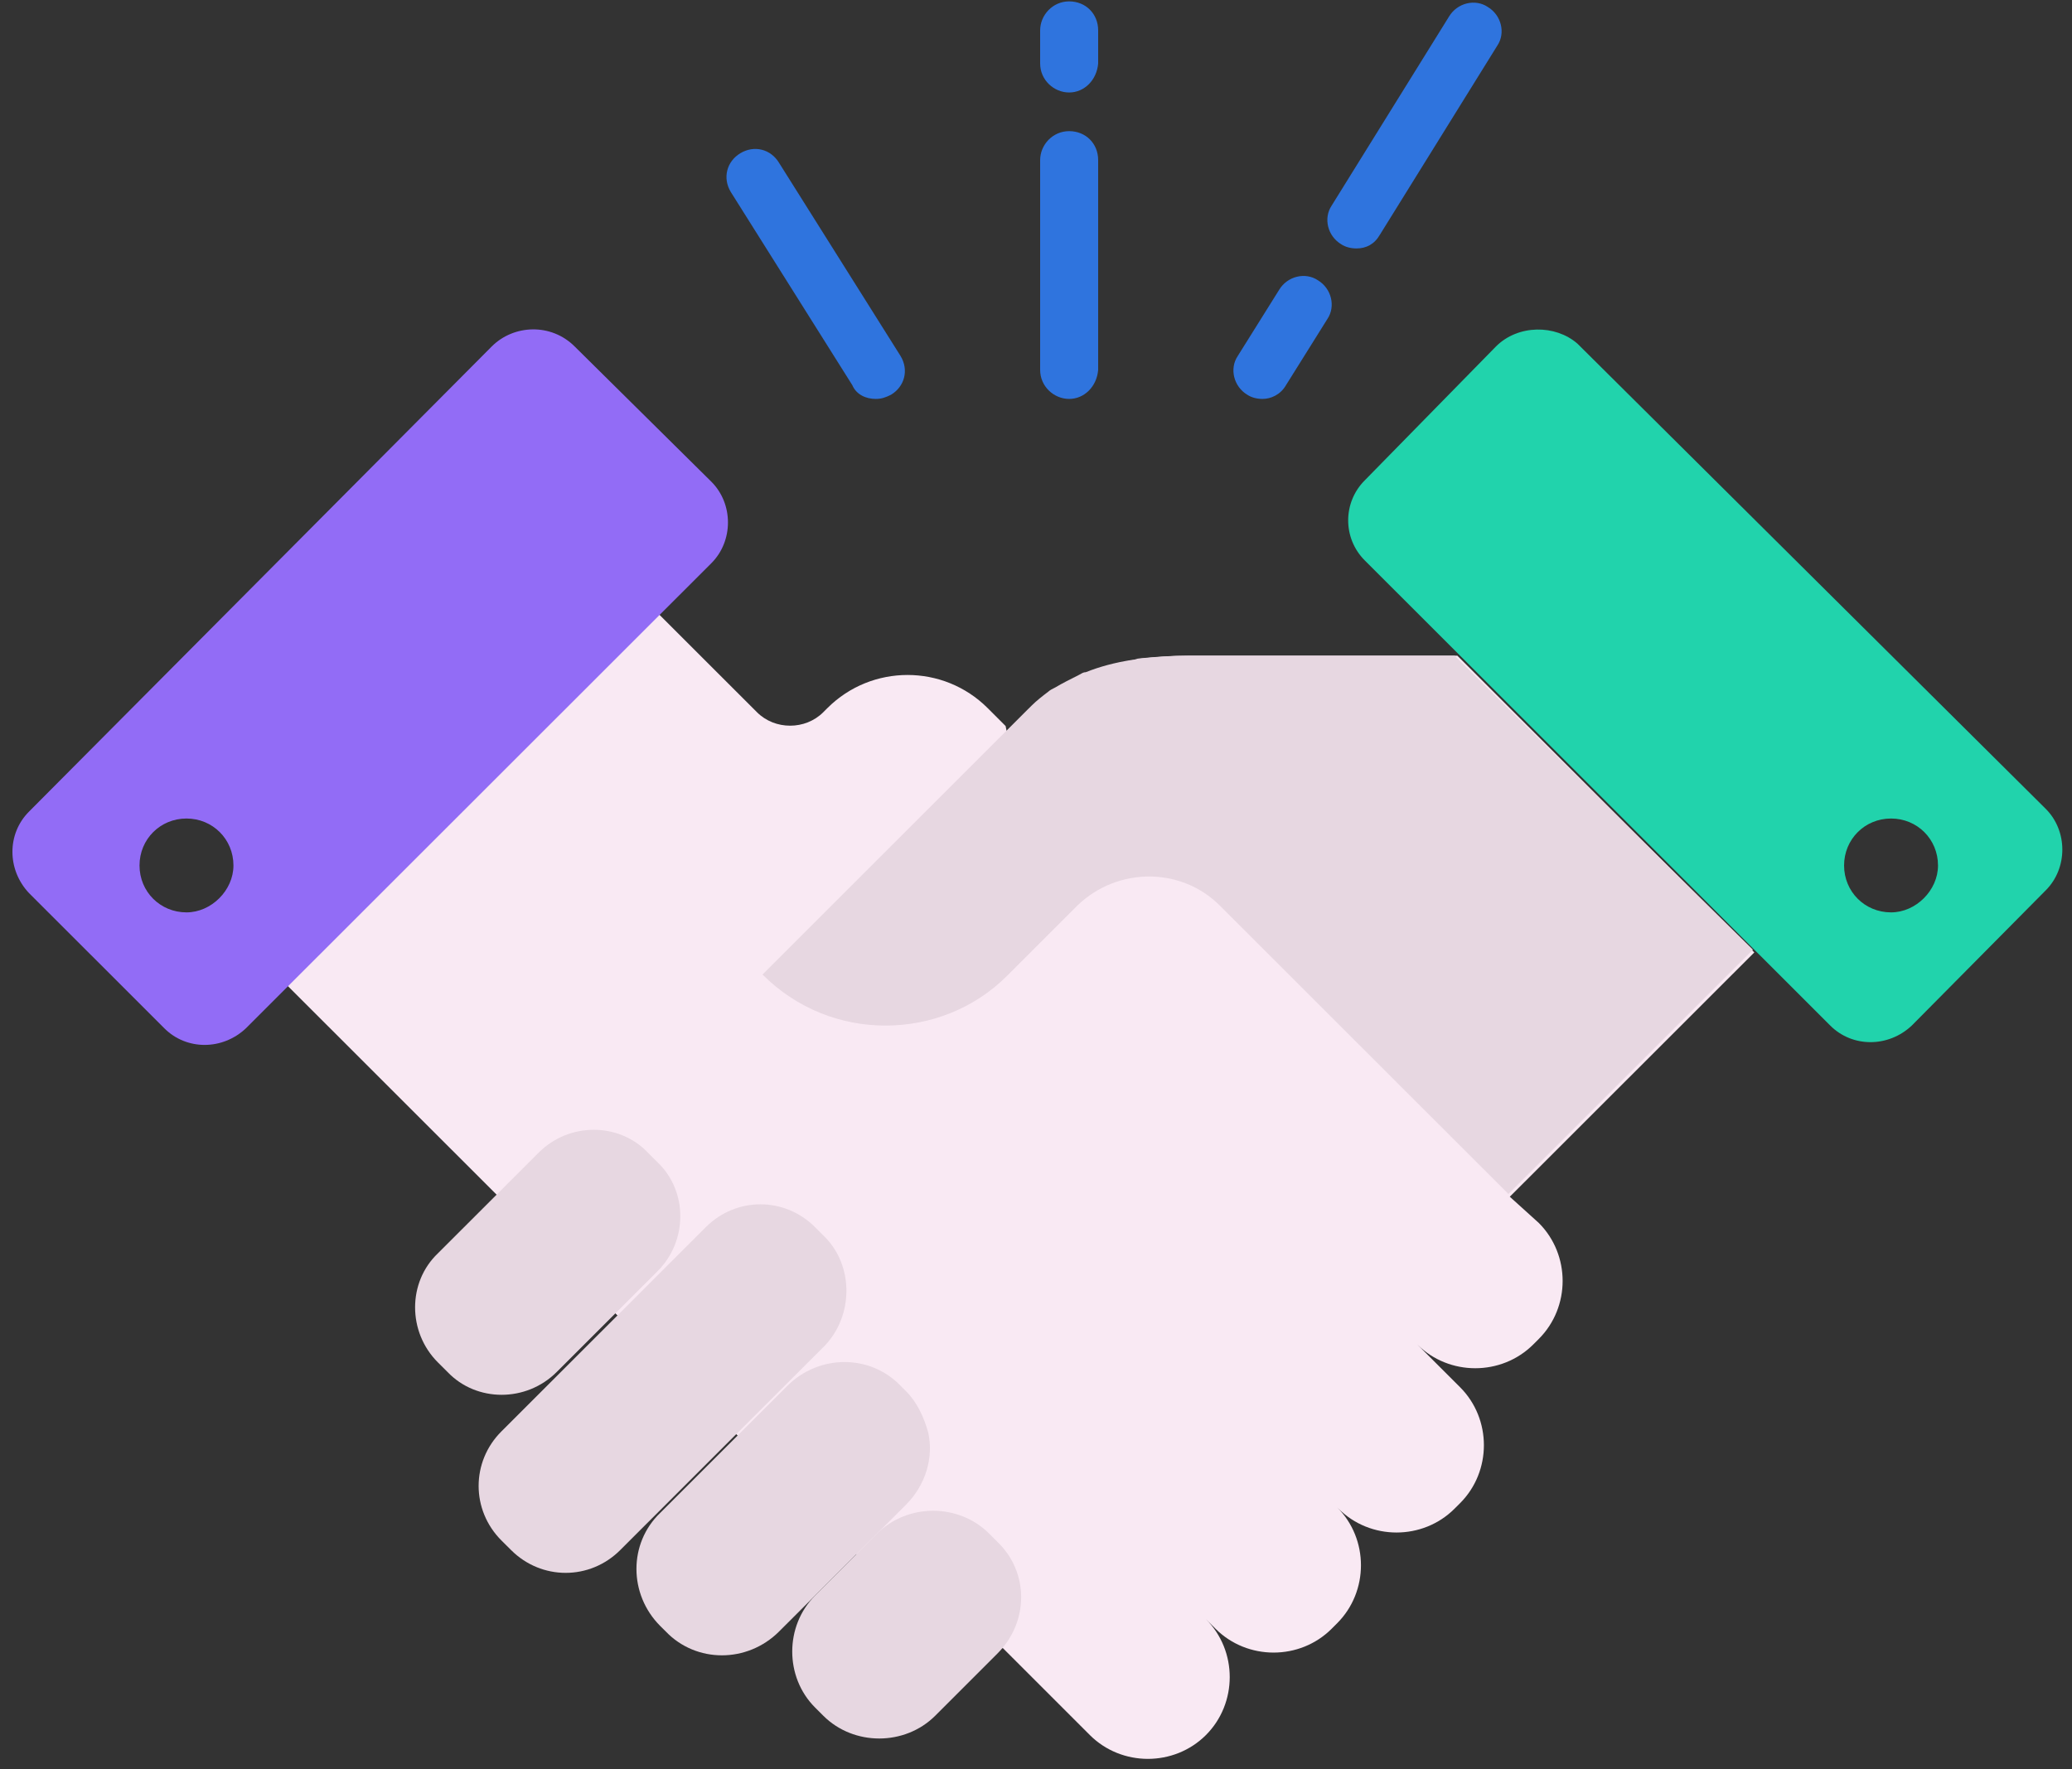 <svg width="48" height="41" viewBox="0 0 48 41" fill="none" xmlns="http://www.w3.org/2000/svg">
<rect x="0" y="0" width="48" height="41" fill="#333333" stroke="none"/>
<g clip-path="url(#clip0)">
<path d="M35.648 28.339C36.384 29.075 36.384 30.29 35.648 31.026L35.52 31.154C34.784 31.889 33.568 31.889 32.832 31.154L33.824 32.145C34.56 32.881 34.56 34.096 33.824 34.832L33.696 34.96C32.96 35.696 31.744 35.696 31.008 34.96L30.976 34.928C31.712 35.663 31.712 36.879 30.976 37.615L30.848 37.743C30.112 38.478 28.896 38.478 28.16 37.743L27.936 37.519C28.672 38.254 28.672 39.47 27.936 40.206C27.2 40.941 25.984 40.941 25.248 40.206L23.232 38.19L22.176 38.35L6.656 22.837L15.264 14.233L17.536 16.504C17.952 16.92 18.656 16.92 19.072 16.504L19.168 16.408C20.192 15.385 21.856 15.385 22.88 16.408L23.296 16.824L23.328 16.984L23.872 16.44C23.904 16.408 23.936 16.376 23.968 16.344C24.064 16.248 24.224 16.12 24.352 16.025C24.384 15.993 24.448 15.961 24.512 15.929C24.672 15.833 24.864 15.737 25.056 15.641C25.12 15.609 25.152 15.577 25.216 15.577C25.536 15.449 25.888 15.353 26.304 15.289C26.368 15.289 26.4 15.257 26.464 15.257C26.784 15.225 27.168 15.193 27.584 15.193H33.76L40.64 22.07L34.976 27.731L35.648 28.339Z" fill="#F9E9F3"/>
<path d="M40.608 22.006L34.944 27.667L28.256 20.982C27.36 20.087 25.888 20.087 24.96 20.982L23.776 22.166L23.328 22.614C22.56 23.381 21.536 23.765 20.512 23.765C19.488 23.765 18.464 23.381 17.664 22.582L23.264 16.984L23.808 16.44C23.84 16.408 23.872 16.376 23.904 16.345C24 16.248 24.16 16.121 24.288 16.025C24.32 15.993 24.384 15.961 24.448 15.929C24.608 15.833 24.8 15.737 24.992 15.641C25.056 15.609 25.088 15.577 25.152 15.577C25.472 15.449 25.824 15.353 26.24 15.289C26.304 15.289 26.336 15.257 26.4 15.257C26.72 15.225 27.104 15.193 27.52 15.193H33.696L40.608 22.006Z" fill="#E7D7E1"/>
<path d="M15.232 29.458L12.896 31.793C12.192 32.497 11.04 32.497 10.368 31.793L10.144 31.57C9.44 30.866 9.44 29.714 10.144 29.043L12.48 26.708C13.184 26.004 14.336 26.004 15.008 26.708L15.232 26.932C15.936 27.603 15.936 28.755 15.232 29.458Z" fill="#E7D7E1"/>
<path d="M19.104 31.186L14.368 35.919C13.664 36.623 12.544 36.623 11.84 35.919L11.616 35.696C10.912 34.992 10.912 33.872 11.616 33.169L16.352 28.435C17.056 27.731 18.176 27.731 18.88 28.435L19.104 28.659C19.776 29.331 19.776 30.482 19.104 31.186Z" fill="#E7D7E1"/>
<path d="M21.504 33.201C21.632 33.776 21.44 34.416 20.992 34.864L18.048 37.806C17.312 38.542 16.128 38.542 15.424 37.806L15.296 37.679C14.56 36.943 14.56 35.76 15.296 35.056L18.24 32.113C18.976 31.378 20.16 31.378 20.864 32.113L20.992 32.241C21.248 32.497 21.408 32.849 21.504 33.201Z" fill="#E7D7E1"/>
<path d="M23.105 38.318L21.665 39.758C20.96 40.461 19.776 40.461 19.073 39.758L18.881 39.566C18.177 38.862 18.177 37.679 18.881 36.975L20.32 35.536C21.024 34.832 22.209 34.832 22.913 35.536L23.105 35.728C23.84 36.431 23.84 37.583 23.105 38.318Z" fill="#E7D7E1"/>
<path d="M11.392 8.028L0.672 18.807C0.16 19.319 0.16 20.151 0.672 20.695L3.072 23.093L3.808 23.829C4.32 24.341 5.152 24.341 5.696 23.829L16.48 13.05C16.992 12.538 16.992 11.675 16.48 11.163L13.312 8.028C12.768 7.485 11.904 7.517 11.392 8.028ZM4.32 21.142C3.712 21.142 3.232 20.663 3.232 20.055C3.232 19.447 3.712 18.967 4.32 18.967C4.928 18.967 5.408 19.447 5.408 20.055C5.408 20.631 4.896 21.142 4.32 21.142Z" fill="#926CF6"/>
<path d="M34.656 8.028L31.616 11.131C31.104 11.643 31.104 12.474 31.616 12.986L42.4 23.765C42.912 24.277 43.744 24.277 44.288 23.765L47.392 20.631C47.904 20.119 47.904 19.255 47.392 18.743L36.544 7.964C36.032 7.517 35.168 7.517 34.656 8.028ZM43.808 21.142C43.2 21.142 42.72 20.663 42.72 20.055C42.72 19.447 43.2 18.967 43.808 18.967C44.416 18.967 44.896 19.447 44.896 20.055C44.896 20.631 44.384 21.142 43.808 21.142Z" fill="#21D3AC"/>
<path d="M24.768 2.143C24.416 2.143 24.096 1.855 24.096 1.471V0.704C24.096 0.352 24.384 0.032 24.768 0.032C25.152 0.032 25.44 0.32 25.44 0.704V1.471C25.408 1.855 25.12 2.143 24.768 2.143Z" fill="#2F74DE"/>
<path d="M24.768 9.244C24.416 9.244 24.096 8.956 24.096 8.572V3.71C24.096 3.358 24.384 3.039 24.768 3.039C25.152 3.039 25.44 3.326 25.44 3.71V8.572C25.408 8.956 25.12 9.244 24.768 9.244Z" fill="#2F74DE"/>
<path d="M31.424 5.757C31.296 5.757 31.168 5.725 31.072 5.661C30.752 5.469 30.656 5.054 30.848 4.766L33.568 0.384C33.76 0.064 34.176 -0.032 34.464 0.16C34.784 0.352 34.88 0.768 34.688 1.055L31.968 5.437C31.84 5.661 31.648 5.757 31.424 5.757Z" fill="#2F74DE"/>
<path d="M29.248 9.244C29.12 9.244 28.992 9.212 28.896 9.148C28.576 8.956 28.48 8.54 28.672 8.252L29.632 6.717C29.824 6.397 30.24 6.301 30.528 6.493C30.848 6.685 30.944 7.101 30.752 7.389L29.792 8.924C29.664 9.148 29.44 9.244 29.248 9.244Z" fill="#2F74DE"/>
<path d="M20.288 9.244C20.064 9.244 19.84 9.148 19.744 8.924L16.928 4.446C16.736 4.126 16.832 3.742 17.152 3.55C17.472 3.358 17.856 3.454 18.048 3.774L20.864 8.252C21.056 8.572 20.96 8.956 20.64 9.148C20.512 9.212 20.416 9.244 20.288 9.244Z" fill="#2F74DE"/>
</g>
<defs>
<clipPath id="clip0">
<rect width="48" height="40.941" fill="white"/>
</clipPath>
</defs>
</svg>
